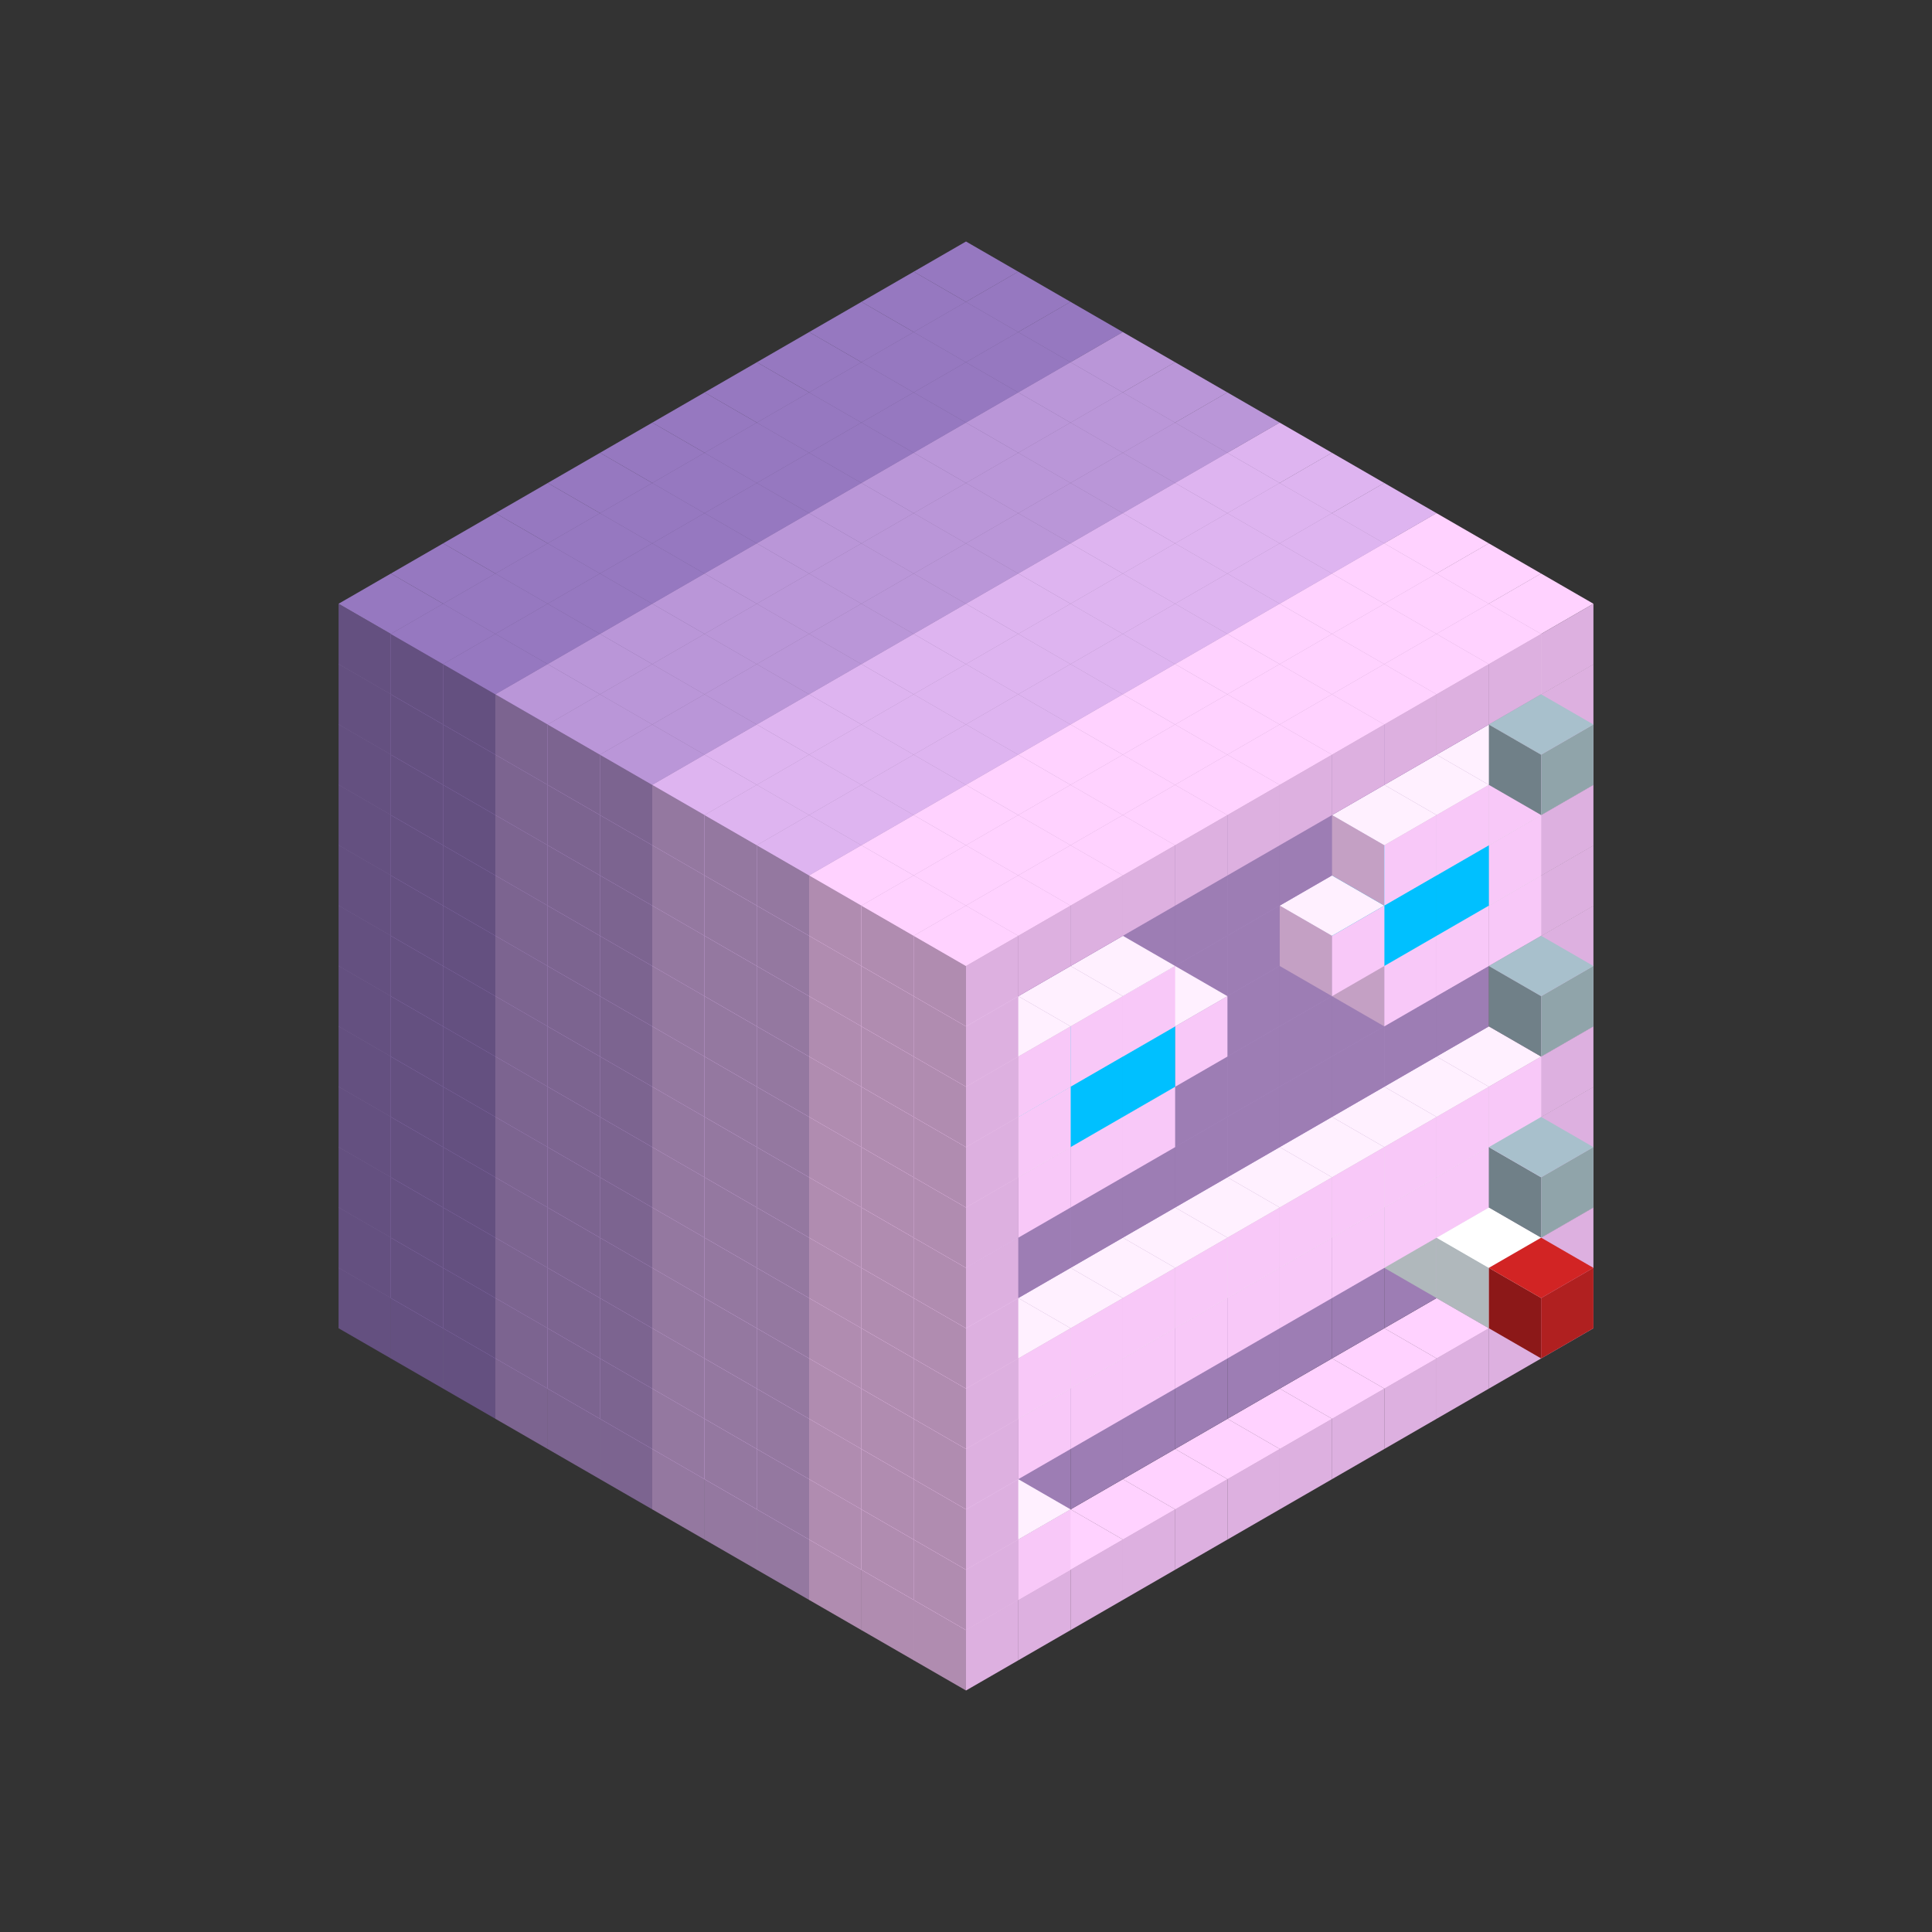 
<svg width='600' height='600' viewBox='4436371 5550000 3200000 3200000' xmlns='http://www.w3.org/2000/svg' xmlns:xlink='http://www.w3.org/1999/xlink'>
<rect x="4436371" y="5550000" width="3200000" height="3200000" fill="#333333" stroke="none"/>
<use xlink:href='#v-0x000000c7-6' transform='translate(983738,3600000)'/>
<use xlink:href='#v-0x000000c7-6' transform='translate(1070341,3650000)'/>
<use xlink:href='#v-0x000000c7-6' transform='translate(1156944,3700000)'/>
<use xlink:href='#v-0x000000c7-2' transform='translate(1243547,3750000)'/>
<use xlink:href='#v-0x000000c7-2' transform='translate(1330150,3800000)'/>
<use xlink:href='#v-0x000000c7-2' transform='translate(1416753,3850000)'/>
<use xlink:href='#v-0x000000c7-5' transform='translate(1503356,3900000)'/>
<use xlink:href='#v-0x000000c7-5' transform='translate(1589959,3950000)'/>
<use xlink:href='#v-0x000000c7-5' transform='translate(1676562,4000000)'/>
<use xlink:href='#v-0x000000c7-4' transform='translate(1763165,4050000)'/>
<use xlink:href='#v-0x000000c7-4' transform='translate(1849768,4100000)'/>
<use xlink:href='#v-0x000000c7-4' transform='translate(2889004,3600000)'/>
<use xlink:href='#v-0x000000c7-4' transform='translate(2802401,3650000)'/>
<use xlink:href='#v-0x000000c7-4' transform='translate(2715798,3700000)'/>
<use xlink:href='#v-0x000000c7-4' transform='translate(2629195,3750000)'/>
<use xlink:href='#v-0x000000c7-4' transform='translate(2542592,3800000)'/>
<use xlink:href='#v-0x000000c7-4' transform='translate(2455989,3850000)'/>
<use xlink:href='#v-0x000000c7-4' transform='translate(2369386,3900000)'/>
<use xlink:href='#v-0x000000c7-4' transform='translate(2282783,3950000)'/>
<use xlink:href='#v-0x000000c7-4' transform='translate(2196180,4000000)'/>
<use xlink:href='#v-0x000000c7-4' transform='translate(2109577,4050000)'/>
<use xlink:href='#v-0x000000c7-4' transform='translate(2022974,4100000)'/>
<use xlink:href='#v-0x000000c7-4' transform='translate(1936371,4150000)'/>
<use xlink:href='#v-0x000000c7-6' transform='translate(983738,3500000)'/>
<use xlink:href='#v-0x000000c7-6' transform='translate(1070341,3550000)'/>
<use xlink:href='#v-0x000000c7-6' transform='translate(1156944,3600000)'/>
<use xlink:href='#v-0x000000c7-2' transform='translate(1243547,3650000)'/>
<use xlink:href='#v-0x000000c7-2' transform='translate(1330150,3700000)'/>
<use xlink:href='#v-0x000000c7-2' transform='translate(1416753,3750000)'/>
<use xlink:href='#v-0x000000c7-5' transform='translate(1503356,3800000)'/>
<use xlink:href='#v-0x000000c7-5' transform='translate(1589959,3850000)'/>
<use xlink:href='#v-0x000000c7-5' transform='translate(1676562,3900000)'/>
<use xlink:href='#v-0x000000c7-4' transform='translate(1763165,3950000)'/>
<use xlink:href='#v-0x000000c7-2' transform='translate(2715798,3500000)'/>
<use xlink:href='#v-0x000000c7-2' transform='translate(2629195,3550000)'/>
<use xlink:href='#v-0x000000c7-2' transform='translate(2542592,3600000)'/>
<use xlink:href='#v-0x000000c7-2' transform='translate(2455989,3650000)'/>
<use xlink:href='#v-0x000000c7-2' transform='translate(2369386,3700000)'/>
<use xlink:href='#v-0x000000c7-2' transform='translate(2282783,3750000)'/>
<use xlink:href='#v-0x000000c7-2' transform='translate(2196180,3800000)'/>
<use xlink:href='#v-0x000000c7-2' transform='translate(2109577,3850000)'/>
<use xlink:href='#v-0x000000c7-2' transform='translate(2022974,3900000)'/>
<use xlink:href='#v-0x000000c7-2' transform='translate(1936371,3950000)'/>
<use xlink:href='#v-0x000000c7-4' transform='translate(1849768,4000000)'/>
<use xlink:href='#v-0x000000c7-4' transform='translate(2889004,3500000)'/>
<use xlink:href='#v-0x000000c7-1' transform='translate(2802401,3550000)'/>
<use xlink:href='#v-0x000000c7-1' transform='translate(2022974,4000000)'/>
<use xlink:href='#v-0x000000c7-4' transform='translate(1936371,4050000)'/>
<use xlink:href='#v-0x000000c7-6' transform='translate(983738,3400000)'/>
<use xlink:href='#v-0x000000c7-6' transform='translate(1070341,3450000)'/>
<use xlink:href='#v-0x000000c7-6' transform='translate(1156944,3500000)'/>
<use xlink:href='#v-0x000000c7-2' transform='translate(1243547,3550000)'/>
<use xlink:href='#v-0x000000c7-2' transform='translate(1330150,3600000)'/>
<use xlink:href='#v-0x000000c7-2' transform='translate(1416753,3650000)'/>
<use xlink:href='#v-0x000000c7-5' transform='translate(1503356,3700000)'/>
<use xlink:href='#v-0x000000c7-5' transform='translate(1589959,3750000)'/>
<use xlink:href='#v-0x000000c7-5' transform='translate(1676562,3800000)'/>
<use xlink:href='#v-0x000000c7-4' transform='translate(1763165,3850000)'/>
<use xlink:href='#v-0x000000c7-2' transform='translate(2715798,3400000)'/>
<use xlink:href='#v-0x000000c7-7' transform='translate(2629195,3450000)'/>
<use xlink:href='#v-0x000000c7-2' transform='translate(2542592,3500000)'/>
<use xlink:href='#v-0x000000c7-2' transform='translate(2455989,3550000)'/>
<use xlink:href='#v-0x000000c7-2' transform='translate(2369386,3600000)'/>
<use xlink:href='#v-0x000000c7-2' transform='translate(2282783,3650000)'/>
<use xlink:href='#v-0x000000c7-2' transform='translate(2196180,3700000)'/>
<use xlink:href='#v-0x000000c7-2' transform='translate(2109577,3750000)'/>
<use xlink:href='#v-0x000000c7-2' transform='translate(2022974,3800000)'/>
<use xlink:href='#v-0x000000c7-2' transform='translate(1936371,3850000)'/>
<use xlink:href='#v-0x000000c7-4' transform='translate(1849768,3900000)'/>
<use xlink:href='#v-0x000000c7-4' transform='translate(2889004,3400000)'/>
<use xlink:href='#v-0x000000c7-7' transform='translate(2715798,3500000)'/>
<use xlink:href='#v-0x000000c7-4' transform='translate(1936371,3950000)'/>
<use xlink:href='#v-0x000000c7-7' transform='translate(2802401,3550000)'/>
<use xlink:href='#v-0x000000c7-8' transform='translate(2889004,3600000)'/>
<use xlink:href='#v-0x000000c7-6' transform='translate(983738,3300000)'/>
<use xlink:href='#v-0x000000c7-6' transform='translate(1070341,3350000)'/>
<use xlink:href='#v-0x000000c7-6' transform='translate(1156944,3400000)'/>
<use xlink:href='#v-0x000000c7-2' transform='translate(1243547,3450000)'/>
<use xlink:href='#v-0x000000c7-2' transform='translate(1330150,3500000)'/>
<use xlink:href='#v-0x000000c7-2' transform='translate(1416753,3550000)'/>
<use xlink:href='#v-0x000000c7-5' transform='translate(1503356,3600000)'/>
<use xlink:href='#v-0x000000c7-5' transform='translate(1589959,3650000)'/>
<use xlink:href='#v-0x000000c7-5' transform='translate(1676562,3700000)'/>
<use xlink:href='#v-0x000000c7-4' transform='translate(1763165,3750000)'/>
<use xlink:href='#v-0x000000c7-2' transform='translate(2715798,3300000)'/>
<use xlink:href='#v-0x000000c7-2' transform='translate(2629195,3350000)'/>
<use xlink:href='#v-0x000000c7-2' transform='translate(2542592,3400000)'/>
<use xlink:href='#v-0x000000c7-2' transform='translate(2455989,3450000)'/>
<use xlink:href='#v-0x000000c7-2' transform='translate(2369386,3500000)'/>
<use xlink:href='#v-0x000000c7-2' transform='translate(2282783,3550000)'/>
<use xlink:href='#v-0x000000c7-2' transform='translate(2196180,3600000)'/>
<use xlink:href='#v-0x000000c7-2' transform='translate(2109577,3650000)'/>
<use xlink:href='#v-0x000000c7-2' transform='translate(2022974,3700000)'/>
<use xlink:href='#v-0x000000c7-2' transform='translate(1936371,3750000)'/>
<use xlink:href='#v-0x000000c7-4' transform='translate(1849768,3800000)'/>
<use xlink:href='#v-0x000000c7-4' transform='translate(2889004,3300000)'/>
<use xlink:href='#v-0x000000c7-1' transform='translate(2802401,3350000)'/>
<use xlink:href='#v-0x000000c7-1' transform='translate(2715798,3400000)'/>
<use xlink:href='#v-0x000000c7-1' transform='translate(2629195,3450000)'/>
<use xlink:href='#v-0x000000c7-1' transform='translate(2542592,3500000)'/>
<use xlink:href='#v-0x000000c7-1' transform='translate(2455989,3550000)'/>
<use xlink:href='#v-0x000000c7-1' transform='translate(2369386,3600000)'/>
<use xlink:href='#v-0x000000c7-1' transform='translate(2282783,3650000)'/>
<use xlink:href='#v-0x000000c7-1' transform='translate(2196180,3700000)'/>
<use xlink:href='#v-0x000000c7-1' transform='translate(2109577,3750000)'/>
<use xlink:href='#v-0x000000c7-1' transform='translate(2022974,3800000)'/>
<use xlink:href='#v-0x000000c7-4' transform='translate(1936371,3850000)'/>
<use xlink:href='#v-0x000000c7-6' transform='translate(983738,3200000)'/>
<use xlink:href='#v-0x000000c7-6' transform='translate(1070341,3250000)'/>
<use xlink:href='#v-0x000000c7-6' transform='translate(1156944,3300000)'/>
<use xlink:href='#v-0x000000c7-2' transform='translate(1243547,3350000)'/>
<use xlink:href='#v-0x000000c7-2' transform='translate(1330150,3400000)'/>
<use xlink:href='#v-0x000000c7-2' transform='translate(1416753,3450000)'/>
<use xlink:href='#v-0x000000c7-5' transform='translate(1503356,3500000)'/>
<use xlink:href='#v-0x000000c7-5' transform='translate(1589959,3550000)'/>
<use xlink:href='#v-0x000000c7-5' transform='translate(1676562,3600000)'/>
<use xlink:href='#v-0x000000c7-4' transform='translate(1763165,3650000)'/>
<use xlink:href='#v-0x000000c7-2' transform='translate(2715798,3200000)'/>
<use xlink:href='#v-0x000000c7-2' transform='translate(2629195,3250000)'/>
<use xlink:href='#v-0x000000c7-2' transform='translate(2542592,3300000)'/>
<use xlink:href='#v-0x000000c7-2' transform='translate(2455989,3350000)'/>
<use xlink:href='#v-0x000000c7-2' transform='translate(2369386,3400000)'/>
<use xlink:href='#v-0x000000c7-2' transform='translate(2282783,3450000)'/>
<use xlink:href='#v-0x000000c7-2' transform='translate(2196180,3500000)'/>
<use xlink:href='#v-0x000000c7-2' transform='translate(2109577,3550000)'/>
<use xlink:href='#v-0x000000c7-2' transform='translate(2022974,3600000)'/>
<use xlink:href='#v-0x000000c7-2' transform='translate(1936371,3650000)'/>
<use xlink:href='#v-0x000000c7-4' transform='translate(1849768,3700000)'/>
<use xlink:href='#v-0x000000c7-4' transform='translate(2889004,3200000)'/>
<use xlink:href='#v-0x000000c7-1' transform='translate(2802401,3250000)'/>
<use xlink:href='#v-0x000000c7-1' transform='translate(2715798,3300000)'/>
<use xlink:href='#v-0x000000c7-1' transform='translate(2629195,3350000)'/>
<use xlink:href='#v-0x000000c7-1' transform='translate(2542592,3400000)'/>
<use xlink:href='#v-0x000000c7-1' transform='translate(2455989,3450000)'/>
<use xlink:href='#v-0x000000c7-1' transform='translate(2369386,3500000)'/>
<use xlink:href='#v-0x000000c7-1' transform='translate(2282783,3550000)'/>
<use xlink:href='#v-0x000000c7-1' transform='translate(2196180,3600000)'/>
<use xlink:href='#v-0x000000c7-1' transform='translate(2109577,3650000)'/>
<use xlink:href='#v-0x000000c7-1' transform='translate(2022974,3700000)'/>
<use xlink:href='#v-0x000000c7-4' transform='translate(1936371,3750000)'/>
<use xlink:href='#v-0x000000c7-9' transform='translate(2889004,3400000)'/>
<use xlink:href='#v-0x000000c7-6' transform='translate(983738,3100000)'/>
<use xlink:href='#v-0x000000c7-6' transform='translate(1070341,3150000)'/>
<use xlink:href='#v-0x000000c7-6' transform='translate(1156944,3200000)'/>
<use xlink:href='#v-0x000000c7-2' transform='translate(1243547,3250000)'/>
<use xlink:href='#v-0x000000c7-2' transform='translate(1330150,3300000)'/>
<use xlink:href='#v-0x000000c7-2' transform='translate(1416753,3350000)'/>
<use xlink:href='#v-0x000000c7-5' transform='translate(1503356,3400000)'/>
<use xlink:href='#v-0x000000c7-5' transform='translate(1589959,3450000)'/>
<use xlink:href='#v-0x000000c7-5' transform='translate(1676562,3500000)'/>
<use xlink:href='#v-0x000000c7-4' transform='translate(1763165,3550000)'/>
<use xlink:href='#v-0x000000c7-2' transform='translate(2715798,3100000)'/>
<use xlink:href='#v-0x000000c7-2' transform='translate(2629195,3150000)'/>
<use xlink:href='#v-0x000000c7-2' transform='translate(2542592,3200000)'/>
<use xlink:href='#v-0x000000c7-2' transform='translate(2455989,3250000)'/>
<use xlink:href='#v-0x000000c7-2' transform='translate(2369386,3300000)'/>
<use xlink:href='#v-0x000000c7-2' transform='translate(2282783,3350000)'/>
<use xlink:href='#v-0x000000c7-2' transform='translate(2196180,3400000)'/>
<use xlink:href='#v-0x000000c7-2' transform='translate(2109577,3450000)'/>
<use xlink:href='#v-0x000000c7-2' transform='translate(2022974,3500000)'/>
<use xlink:href='#v-0x000000c7-2' transform='translate(1936371,3550000)'/>
<use xlink:href='#v-0x000000c7-4' transform='translate(1849768,3600000)'/>
<use xlink:href='#v-0x000000c7-4' transform='translate(2889004,3100000)'/>
<use xlink:href='#v-0x000000c7-4' transform='translate(1936371,3650000)'/>
<use xlink:href='#v-0x000000c7-6' transform='translate(983738,3000000)'/>
<use xlink:href='#v-0x000000c7-6' transform='translate(1070341,3050000)'/>
<use xlink:href='#v-0x000000c7-6' transform='translate(1156944,3100000)'/>
<use xlink:href='#v-0x000000c7-2' transform='translate(1243547,3150000)'/>
<use xlink:href='#v-0x000000c7-2' transform='translate(1330150,3200000)'/>
<use xlink:href='#v-0x000000c7-2' transform='translate(1416753,3250000)'/>
<use xlink:href='#v-0x000000c7-5' transform='translate(1503356,3300000)'/>
<use xlink:href='#v-0x000000c7-5' transform='translate(1589959,3350000)'/>
<use xlink:href='#v-0x000000c7-5' transform='translate(1676562,3400000)'/>
<use xlink:href='#v-0x000000c7-4' transform='translate(1763165,3450000)'/>
<use xlink:href='#v-0x000000c7-2' transform='translate(2715798,3000000)'/>
<use xlink:href='#v-0x000000c7-2' transform='translate(2629195,3050000)'/>
<use xlink:href='#v-0x000000c7-2' transform='translate(2542592,3100000)'/>
<use xlink:href='#v-0x000000c7-2' transform='translate(2455989,3150000)'/>
<use xlink:href='#v-0x000000c7-2' transform='translate(2369386,3200000)'/>
<use xlink:href='#v-0x000000c7-2' transform='translate(2282783,3250000)'/>
<use xlink:href='#v-0x000000c7-2' transform='translate(2196180,3300000)'/>
<use xlink:href='#v-0x000000c7-2' transform='translate(2109577,3350000)'/>
<use xlink:href='#v-0x000000c7-2' transform='translate(2022974,3400000)'/>
<use xlink:href='#v-0x000000c7-2' transform='translate(1936371,3450000)'/>
<use xlink:href='#v-0x000000c7-4' transform='translate(1849768,3500000)'/>
<use xlink:href='#v-0x000000c7-4' transform='translate(2889004,3000000)'/>
<use xlink:href='#v-0x000000c7-4' transform='translate(1936371,3550000)'/>
<use xlink:href='#v-0x000000c7-6' transform='translate(983738,2900000)'/>
<use xlink:href='#v-0x000000c7-6' transform='translate(1070341,2950000)'/>
<use xlink:href='#v-0x000000c7-6' transform='translate(1156944,3000000)'/>
<use xlink:href='#v-0x000000c7-2' transform='translate(1243547,3050000)'/>
<use xlink:href='#v-0x000000c7-2' transform='translate(1330150,3100000)'/>
<use xlink:href='#v-0x000000c7-2' transform='translate(1416753,3150000)'/>
<use xlink:href='#v-0x000000c7-5' transform='translate(1503356,3200000)'/>
<use xlink:href='#v-0x000000c7-5' transform='translate(1589959,3250000)'/>
<use xlink:href='#v-0x000000c7-5' transform='translate(1676562,3300000)'/>
<use xlink:href='#v-0x000000c7-4' transform='translate(1763165,3350000)'/>
<use xlink:href='#v-0x000000c7-2' transform='translate(2715798,2900000)'/>
<use xlink:href='#v-0x000000c7-2' transform='translate(2629195,2950000)'/>
<use xlink:href='#v-0x000000c7-2' transform='translate(2542592,3000000)'/>
<use xlink:href='#v-0x000000c7-2' transform='translate(2455989,3050000)'/>
<use xlink:href='#v-0x000000c7-2' transform='translate(2369386,3100000)'/>
<use xlink:href='#v-0x000000c7-2' transform='translate(2282783,3150000)'/>
<use xlink:href='#v-0x000000c7-2' transform='translate(2196180,3200000)'/>
<use xlink:href='#v-0x000000c7-2' transform='translate(2109577,3250000)'/>
<use xlink:href='#v-0x000000c7-2' transform='translate(2022974,3300000)'/>
<use xlink:href='#v-0x000000c7-2' transform='translate(1936371,3350000)'/>
<use xlink:href='#v-0x000000c7-4' transform='translate(1849768,3400000)'/>
<use xlink:href='#v-0x000000c7-4' transform='translate(2889004,2900000)'/>
<use xlink:href='#v-0x000000c7-1' transform='translate(2802401,2950000)'/>
<use xlink:href='#v-0x000000c7-1' transform='translate(2715798,3000000)'/>
<use xlink:href='#v-0x000000c7-1' transform='translate(2629195,3050000)'/>
<use xlink:href='#v-0x000000c7-1' transform='translate(2196180,3300000)'/>
<use xlink:href='#v-0x000000c7-1' transform='translate(2109577,3350000)'/>
<use xlink:href='#v-0x000000c7-1' transform='translate(2022974,3400000)'/>
<use xlink:href='#v-0x000000c7-4' transform='translate(1936371,3450000)'/>
<use xlink:href='#v-0x000000c7-9' transform='translate(2889004,3100000)'/>
<use xlink:href='#v-0x000000c7-6' transform='translate(983738,2800000)'/>
<use xlink:href='#v-0x000000c7-6' transform='translate(1070341,2850000)'/>
<use xlink:href='#v-0x000000c7-6' transform='translate(1156944,2900000)'/>
<use xlink:href='#v-0x000000c7-2' transform='translate(1243547,2950000)'/>
<use xlink:href='#v-0x000000c7-2' transform='translate(1330150,3000000)'/>
<use xlink:href='#v-0x000000c7-2' transform='translate(1416753,3050000)'/>
<use xlink:href='#v-0x000000c7-5' transform='translate(1503356,3100000)'/>
<use xlink:href='#v-0x000000c7-5' transform='translate(1589959,3150000)'/>
<use xlink:href='#v-0x000000c7-5' transform='translate(1676562,3200000)'/>
<use xlink:href='#v-0x000000c7-4' transform='translate(1763165,3250000)'/>
<use xlink:href='#v-0x000000c7-2' transform='translate(2715798,2800000)'/>
<use xlink:href='#v-0x000000c7-2' transform='translate(2629195,2850000)'/>
<use xlink:href='#v-0x000000c7-2' transform='translate(2542592,2900000)'/>
<use xlink:href='#v-0x000000c7-2' transform='translate(2455989,2950000)'/>
<use xlink:href='#v-0x000000c7-2' transform='translate(2369386,3000000)'/>
<use xlink:href='#v-0x000000c7-2' transform='translate(2282783,3050000)'/>
<use xlink:href='#v-0x000000c7-2' transform='translate(2196180,3100000)'/>
<use xlink:href='#v-0x000000c7-2' transform='translate(2109577,3150000)'/>
<use xlink:href='#v-0x000000c7-2' transform='translate(2022974,3200000)'/>
<use xlink:href='#v-0x000000c7-2' transform='translate(1936371,3250000)'/>
<use xlink:href='#v-0x000000c7-4' transform='translate(1849768,3300000)'/>
<use xlink:href='#v-0x000000c7-4' transform='translate(2889004,2800000)'/>
<use xlink:href='#v-0x000000c7-1' transform='translate(2802401,2850000)'/>
<use xlink:href='#v-0x000000c7-3' transform='translate(2715798,2900000)'/>
<use xlink:href='#v-0x000000c7-3' transform='translate(2629195,2950000)'/>
<use xlink:href='#v-0x000000c7-1' transform='translate(2542592,3000000)'/>
<use xlink:href='#v-0x000000c7-1' transform='translate(2282783,3150000)'/>
<use xlink:href='#v-0x000000c7-3' transform='translate(2196180,3200000)'/>
<use xlink:href='#v-0x000000c7-3' transform='translate(2109577,3250000)'/>
<use xlink:href='#v-0x000000c7-1' transform='translate(2022974,3300000)'/>
<use xlink:href='#v-0x000000c7-4' transform='translate(1936371,3350000)'/>
<use xlink:href='#v-0x000000c7-6' transform='translate(983738,2700000)'/>
<use xlink:href='#v-0x000000c7-6' transform='translate(1070341,2750000)'/>
<use xlink:href='#v-0x000000c7-6' transform='translate(1156944,2800000)'/>
<use xlink:href='#v-0x000000c7-2' transform='translate(1243547,2850000)'/>
<use xlink:href='#v-0x000000c7-2' transform='translate(1330150,2900000)'/>
<use xlink:href='#v-0x000000c7-2' transform='translate(1416753,2950000)'/>
<use xlink:href='#v-0x000000c7-5' transform='translate(1503356,3000000)'/>
<use xlink:href='#v-0x000000c7-5' transform='translate(1589959,3050000)'/>
<use xlink:href='#v-0x000000c7-5' transform='translate(1676562,3100000)'/>
<use xlink:href='#v-0x000000c7-4' transform='translate(1763165,3150000)'/>
<use xlink:href='#v-0x000000c7-2' transform='translate(2715798,2700000)'/>
<use xlink:href='#v-0x000000c7-2' transform='translate(2629195,2750000)'/>
<use xlink:href='#v-0x000000c7-2' transform='translate(2542592,2800000)'/>
<use xlink:href='#v-0x000000c7-2' transform='translate(2455989,2850000)'/>
<use xlink:href='#v-0x000000c7-2' transform='translate(2369386,2900000)'/>
<use xlink:href='#v-0x000000c7-2' transform='translate(2282783,2950000)'/>
<use xlink:href='#v-0x000000c7-2' transform='translate(2196180,3000000)'/>
<use xlink:href='#v-0x000000c7-2' transform='translate(2109577,3050000)'/>
<use xlink:href='#v-0x000000c7-2' transform='translate(2022974,3100000)'/>
<use xlink:href='#v-0x000000c7-2' transform='translate(1936371,3150000)'/>
<use xlink:href='#v-0x000000c7-4' transform='translate(1849768,3200000)'/>
<use xlink:href='#v-0x000000c7-4' transform='translate(2889004,2700000)'/>
<use xlink:href='#v-0x000000c7-1' transform='translate(2802401,2750000)'/>
<use xlink:href='#v-0x000000c7-1' transform='translate(2715798,2800000)'/>
<use xlink:href='#v-0x000000c7-1' transform='translate(2629195,2850000)'/>
<use xlink:href='#v-0x000000c7-1' transform='translate(2196180,3100000)'/>
<use xlink:href='#v-0x000000c7-1' transform='translate(2109577,3150000)'/>
<use xlink:href='#v-0x000000c7-1' transform='translate(2022974,3200000)'/>
<use xlink:href='#v-0x000000c7-4' transform='translate(1936371,3250000)'/>
<use xlink:href='#v-0x000000c7-6' transform='translate(983738,2600000)'/>
<use xlink:href='#v-0x000000c7-6' transform='translate(1070341,2650000)'/>
<use xlink:href='#v-0x000000c7-6' transform='translate(1156944,2700000)'/>
<use xlink:href='#v-0x000000c7-2' transform='translate(1243547,2750000)'/>
<use xlink:href='#v-0x000000c7-2' transform='translate(1330150,2800000)'/>
<use xlink:href='#v-0x000000c7-2' transform='translate(1416753,2850000)'/>
<use xlink:href='#v-0x000000c7-5' transform='translate(1503356,2900000)'/>
<use xlink:href='#v-0x000000c7-5' transform='translate(1589959,2950000)'/>
<use xlink:href='#v-0x000000c7-5' transform='translate(1676562,3000000)'/>
<use xlink:href='#v-0x000000c7-4' transform='translate(1763165,3050000)'/>
<use xlink:href='#v-0x000000c7-2' transform='translate(2715798,2600000)'/>
<use xlink:href='#v-0x000000c7-2' transform='translate(2629195,2650000)'/>
<use xlink:href='#v-0x000000c7-2' transform='translate(2542592,2700000)'/>
<use xlink:href='#v-0x000000c7-2' transform='translate(2455989,2750000)'/>
<use xlink:href='#v-0x000000c7-2' transform='translate(2369386,2800000)'/>
<use xlink:href='#v-0x000000c7-2' transform='translate(2282783,2850000)'/>
<use xlink:href='#v-0x000000c7-2' transform='translate(2196180,2900000)'/>
<use xlink:href='#v-0x000000c7-2' transform='translate(2109577,2950000)'/>
<use xlink:href='#v-0x000000c7-2' transform='translate(2022974,3000000)'/>
<use xlink:href='#v-0x000000c7-2' transform='translate(1936371,3050000)'/>
<use xlink:href='#v-0x000000c7-4' transform='translate(1849768,3100000)'/>
<use xlink:href='#v-0x000000c7-4' transform='translate(2889004,2600000)'/>
<use xlink:href='#v-0x000000c7-4' transform='translate(1936371,3150000)'/>
<use xlink:href='#v-0x000000c7-6' transform='translate(1936371,1950000)'/>
<use xlink:href='#v-0x000000c7-6' transform='translate(1849768,2000000)'/>
<use xlink:href='#v-0x000000c7-6' transform='translate(1763165,2050000)'/>
<use xlink:href='#v-0x000000c7-6' transform='translate(1676562,2100000)'/>
<use xlink:href='#v-0x000000c7-6' transform='translate(1589959,2150000)'/>
<use xlink:href='#v-0x000000c7-6' transform='translate(1503356,2200000)'/>
<use xlink:href='#v-0x000000c7-6' transform='translate(1416753,2250000)'/>
<use xlink:href='#v-0x000000c7-6' transform='translate(1330150,2300000)'/>
<use xlink:href='#v-0x000000c7-6' transform='translate(1243547,2350000)'/>
<use xlink:href='#v-0x000000c7-6' transform='translate(1156944,2400000)'/>
<use xlink:href='#v-0x000000c7-6' transform='translate(1070341,2450000)'/>
<use xlink:href='#v-0x000000c7-6' transform='translate(983738,2500000)'/>
<use xlink:href='#v-0x000000c7-6' transform='translate(2022974,2000000)'/>
<use xlink:href='#v-0x000000c7-6' transform='translate(1936371,2050000)'/>
<use xlink:href='#v-0x000000c7-6' transform='translate(1849768,2100000)'/>
<use xlink:href='#v-0x000000c7-6' transform='translate(1763165,2150000)'/>
<use xlink:href='#v-0x000000c7-6' transform='translate(1676562,2200000)'/>
<use xlink:href='#v-0x000000c7-6' transform='translate(1589959,2250000)'/>
<use xlink:href='#v-0x000000c7-6' transform='translate(1503356,2300000)'/>
<use xlink:href='#v-0x000000c7-6' transform='translate(1416753,2350000)'/>
<use xlink:href='#v-0x000000c7-6' transform='translate(1330150,2400000)'/>
<use xlink:href='#v-0x000000c7-6' transform='translate(1243547,2450000)'/>
<use xlink:href='#v-0x000000c7-6' transform='translate(1156944,2500000)'/>
<use xlink:href='#v-0x000000c7-6' transform='translate(1070341,2550000)'/>
<use xlink:href='#v-0x000000c7-6' transform='translate(2109577,2050000)'/>
<use xlink:href='#v-0x000000c7-6' transform='translate(2022974,2100000)'/>
<use xlink:href='#v-0x000000c7-6' transform='translate(1936371,2150000)'/>
<use xlink:href='#v-0x000000c7-6' transform='translate(1849768,2200000)'/>
<use xlink:href='#v-0x000000c7-6' transform='translate(1763165,2250000)'/>
<use xlink:href='#v-0x000000c7-6' transform='translate(1676562,2300000)'/>
<use xlink:href='#v-0x000000c7-6' transform='translate(1589959,2350000)'/>
<use xlink:href='#v-0x000000c7-6' transform='translate(1503356,2400000)'/>
<use xlink:href='#v-0x000000c7-6' transform='translate(1416753,2450000)'/>
<use xlink:href='#v-0x000000c7-6' transform='translate(1330150,2500000)'/>
<use xlink:href='#v-0x000000c7-6' transform='translate(1243547,2550000)'/>
<use xlink:href='#v-0x000000c7-6' transform='translate(1156944,2600000)'/>
<use xlink:href='#v-0x000000c7-2' transform='translate(2196180,2100000)'/>
<use xlink:href='#v-0x000000c7-2' transform='translate(2109577,2150000)'/>
<use xlink:href='#v-0x000000c7-2' transform='translate(2022974,2200000)'/>
<use xlink:href='#v-0x000000c7-2' transform='translate(1936371,2250000)'/>
<use xlink:href='#v-0x000000c7-2' transform='translate(1849768,2300000)'/>
<use xlink:href='#v-0x000000c7-2' transform='translate(1763165,2350000)'/>
<use xlink:href='#v-0x000000c7-2' transform='translate(1676562,2400000)'/>
<use xlink:href='#v-0x000000c7-2' transform='translate(1589959,2450000)'/>
<use xlink:href='#v-0x000000c7-2' transform='translate(1503356,2500000)'/>
<use xlink:href='#v-0x000000c7-2' transform='translate(1416753,2550000)'/>
<use xlink:href='#v-0x000000c7-2' transform='translate(1330150,2600000)'/>
<use xlink:href='#v-0x000000c7-2' transform='translate(1243547,2650000)'/>
<use xlink:href='#v-0x000000c7-2' transform='translate(2282783,2150000)'/>
<use xlink:href='#v-0x000000c7-2' transform='translate(2196180,2200000)'/>
<use xlink:href='#v-0x000000c7-2' transform='translate(2109577,2250000)'/>
<use xlink:href='#v-0x000000c7-2' transform='translate(2022974,2300000)'/>
<use xlink:href='#v-0x000000c7-2' transform='translate(1936371,2350000)'/>
<use xlink:href='#v-0x000000c7-2' transform='translate(1849768,2400000)'/>
<use xlink:href='#v-0x000000c7-2' transform='translate(1763165,2450000)'/>
<use xlink:href='#v-0x000000c7-2' transform='translate(1676562,2500000)'/>
<use xlink:href='#v-0x000000c7-2' transform='translate(1589959,2550000)'/>
<use xlink:href='#v-0x000000c7-2' transform='translate(1503356,2600000)'/>
<use xlink:href='#v-0x000000c7-2' transform='translate(1416753,2650000)'/>
<use xlink:href='#v-0x000000c7-2' transform='translate(1330150,2700000)'/>
<use xlink:href='#v-0x000000c7-2' transform='translate(2369386,2200000)'/>
<use xlink:href='#v-0x000000c7-2' transform='translate(2282783,2250000)'/>
<use xlink:href='#v-0x000000c7-2' transform='translate(2196180,2300000)'/>
<use xlink:href='#v-0x000000c7-2' transform='translate(2109577,2350000)'/>
<use xlink:href='#v-0x000000c7-2' transform='translate(2022974,2400000)'/>
<use xlink:href='#v-0x000000c7-2' transform='translate(1936371,2450000)'/>
<use xlink:href='#v-0x000000c7-2' transform='translate(1849768,2500000)'/>
<use xlink:href='#v-0x000000c7-2' transform='translate(1763165,2550000)'/>
<use xlink:href='#v-0x000000c7-2' transform='translate(1676562,2600000)'/>
<use xlink:href='#v-0x000000c7-2' transform='translate(1589959,2650000)'/>
<use xlink:href='#v-0x000000c7-2' transform='translate(1503356,2700000)'/>
<use xlink:href='#v-0x000000c7-2' transform='translate(1416753,2750000)'/>
<use xlink:href='#v-0x000000c7-5' transform='translate(2455989,2250000)'/>
<use xlink:href='#v-0x000000c7-5' transform='translate(2369386,2300000)'/>
<use xlink:href='#v-0x000000c7-5' transform='translate(2282783,2350000)'/>
<use xlink:href='#v-0x000000c7-5' transform='translate(2196180,2400000)'/>
<use xlink:href='#v-0x000000c7-5' transform='translate(2109577,2450000)'/>
<use xlink:href='#v-0x000000c7-5' transform='translate(2022974,2500000)'/>
<use xlink:href='#v-0x000000c7-5' transform='translate(1936371,2550000)'/>
<use xlink:href='#v-0x000000c7-5' transform='translate(1849768,2600000)'/>
<use xlink:href='#v-0x000000c7-5' transform='translate(1763165,2650000)'/>
<use xlink:href='#v-0x000000c7-5' transform='translate(1676562,2700000)'/>
<use xlink:href='#v-0x000000c7-5' transform='translate(1589959,2750000)'/>
<use xlink:href='#v-0x000000c7-5' transform='translate(1503356,2800000)'/>
<use xlink:href='#v-0x000000c7-5' transform='translate(2542592,2300000)'/>
<use xlink:href='#v-0x000000c7-5' transform='translate(2455989,2350000)'/>
<use xlink:href='#v-0x000000c7-5' transform='translate(2369386,2400000)'/>
<use xlink:href='#v-0x000000c7-5' transform='translate(2282783,2450000)'/>
<use xlink:href='#v-0x000000c7-5' transform='translate(2196180,2500000)'/>
<use xlink:href='#v-0x000000c7-5' transform='translate(2109577,2550000)'/>
<use xlink:href='#v-0x000000c7-5' transform='translate(2022974,2600000)'/>
<use xlink:href='#v-0x000000c7-5' transform='translate(1936371,2650000)'/>
<use xlink:href='#v-0x000000c7-5' transform='translate(1849768,2700000)'/>
<use xlink:href='#v-0x000000c7-5' transform='translate(1763165,2750000)'/>
<use xlink:href='#v-0x000000c7-5' transform='translate(1676562,2800000)'/>
<use xlink:href='#v-0x000000c7-5' transform='translate(1589959,2850000)'/>
<use xlink:href='#v-0x000000c7-5' transform='translate(2629195,2350000)'/>
<use xlink:href='#v-0x000000c7-5' transform='translate(2542592,2400000)'/>
<use xlink:href='#v-0x000000c7-5' transform='translate(2455989,2450000)'/>
<use xlink:href='#v-0x000000c7-5' transform='translate(2369386,2500000)'/>
<use xlink:href='#v-0x000000c7-5' transform='translate(2282783,2550000)'/>
<use xlink:href='#v-0x000000c7-5' transform='translate(2196180,2600000)'/>
<use xlink:href='#v-0x000000c7-5' transform='translate(2109577,2650000)'/>
<use xlink:href='#v-0x000000c7-5' transform='translate(2022974,2700000)'/>
<use xlink:href='#v-0x000000c7-5' transform='translate(1936371,2750000)'/>
<use xlink:href='#v-0x000000c7-5' transform='translate(1849768,2800000)'/>
<use xlink:href='#v-0x000000c7-5' transform='translate(1763165,2850000)'/>
<use xlink:href='#v-0x000000c7-5' transform='translate(1676562,2900000)'/>
<use xlink:href='#v-0x000000c7-4' transform='translate(2715798,2400000)'/>
<use xlink:href='#v-0x000000c7-4' transform='translate(2629195,2450000)'/>
<use xlink:href='#v-0x000000c7-4' transform='translate(2542592,2500000)'/>
<use xlink:href='#v-0x000000c7-4' transform='translate(2455989,2550000)'/>
<use xlink:href='#v-0x000000c7-4' transform='translate(2369386,2600000)'/>
<use xlink:href='#v-0x000000c7-4' transform='translate(2282783,2650000)'/>
<use xlink:href='#v-0x000000c7-4' transform='translate(2196180,2700000)'/>
<use xlink:href='#v-0x000000c7-4' transform='translate(2109577,2750000)'/>
<use xlink:href='#v-0x000000c7-4' transform='translate(2022974,2800000)'/>
<use xlink:href='#v-0x000000c7-4' transform='translate(1936371,2850000)'/>
<use xlink:href='#v-0x000000c7-4' transform='translate(1849768,2900000)'/>
<use xlink:href='#v-0x000000c7-4' transform='translate(1763165,2950000)'/>
<use xlink:href='#v-0x000000c7-4' transform='translate(2802401,2450000)'/>
<use xlink:href='#v-0x000000c7-4' transform='translate(2715798,2500000)'/>
<use xlink:href='#v-0x000000c7-4' transform='translate(2629195,2550000)'/>
<use xlink:href='#v-0x000000c7-4' transform='translate(2542592,2600000)'/>
<use xlink:href='#v-0x000000c7-4' transform='translate(2455989,2650000)'/>
<use xlink:href='#v-0x000000c7-4' transform='translate(2369386,2700000)'/>
<use xlink:href='#v-0x000000c7-4' transform='translate(2282783,2750000)'/>
<use xlink:href='#v-0x000000c7-4' transform='translate(2196180,2800000)'/>
<use xlink:href='#v-0x000000c7-4' transform='translate(2109577,2850000)'/>
<use xlink:href='#v-0x000000c7-4' transform='translate(2022974,2900000)'/>
<use xlink:href='#v-0x000000c7-4' transform='translate(1936371,2950000)'/>
<use xlink:href='#v-0x000000c7-4' transform='translate(1849768,3000000)'/>
<use xlink:href='#v-0x000000c7-4' transform='translate(2889004,2500000)'/>
<use xlink:href='#v-0x000000c7-4' transform='translate(2802401,2550000)'/>
<use xlink:href='#v-0x000000c7-4' transform='translate(2715798,2600000)'/>
<use xlink:href='#v-0x000000c7-4' transform='translate(2629195,2650000)'/>
<use xlink:href='#v-0x000000c7-4' transform='translate(2542592,2700000)'/>
<use xlink:href='#v-0x000000c7-4' transform='translate(2455989,2750000)'/>
<use xlink:href='#v-0x000000c7-4' transform='translate(2369386,2800000)'/>
<use xlink:href='#v-0x000000c7-4' transform='translate(2282783,2850000)'/>
<use xlink:href='#v-0x000000c7-4' transform='translate(2196180,2900000)'/>
<use xlink:href='#v-0x000000c7-4' transform='translate(2109577,2950000)'/>
<use xlink:href='#v-0x000000c7-4' transform='translate(2022974,3000000)'/>
<use xlink:href='#v-0x000000c7-4' transform='translate(1936371,3050000)'/>
<use xlink:href='#v-0x000000c7-9' transform='translate(2889004,2700000)'/>
<defs>
<g id='v-0x000000c7-1'>
<polygon points='4100000,4100000 4100000,4200000 4013397,4150000 4013397,4050000' fill='#c4a0c4'/>
<polygon points='4100000,4100000 4100000,4200000 4186602,4150000 4186602,4050000' fill='#f8c8f8'/>
<polygon points='4100000,4100000 4013397,4050000 4100000,4000000 4186602,4050000' fill='#fff0ff'/>
</g>
<g id='v-0x000000c7-2'>
<polygon points='4100000,4100000 4100000,4200000 4013397,4150000 4013397,4050000' fill='#7c6490'/>
<polygon points='4100000,4100000 4100000,4200000 4186602,4150000 4186602,4050000' fill='#9d7db4'/>
<polygon points='4100000,4100000 4013397,4050000 4100000,4000000 4186602,4050000' fill='#ba96d8'/>
</g>
<g id='v-0x000000c7-3'>
<polygon points='4100000,4100000 4100000,4200000 4013397,4150000 4013397,4050000' fill='#0098cc'/>
<polygon points='4100000,4100000 4100000,4200000 4186602,4150000 4186602,4050000' fill='#00c0ff'/>
<polygon points='4100000,4100000 4013397,4050000 4100000,4000000 4186602,4050000' fill='#00e4ff'/>
</g>
<g id='v-0x000000c7-4'>
<polygon points='4100000,4100000 4100000,4200000 4013397,4150000 4013397,4050000' fill='#b08cb0'/>
<polygon points='4100000,4100000 4100000,4200000 4186602,4150000 4186602,4050000' fill='#ddb0e0'/>
<polygon points='4100000,4100000 4013397,4050000 4100000,4000000 4186602,4050000' fill='#ffd2ff'/>
</g>
<g id='v-0x000000c7-5'>
<polygon points='4100000,4100000 4100000,4200000 4013397,4150000 4013397,4050000' fill='#9478a0'/>
<polygon points='4100000,4100000 4100000,4200000 4186602,4150000 4186602,4050000' fill='#bb99cc'/>
<polygon points='4100000,4100000 4013397,4050000 4100000,4000000 4186602,4050000' fill='#deb4f0'/>
</g>
<g id='v-0x000000c7-6'>
<polygon points='4100000,4100000 4100000,4200000 4013397,4150000 4013397,4050000' fill='#645080'/>
<polygon points='4100000,4100000 4100000,4200000 4186602,4150000 4186602,4050000' fill='#8066a0'/>
<polygon points='4100000,4100000 4013397,4050000 4100000,4000000 4186602,4050000' fill='#9678c0'/>
</g>
<g id='v-0x000000c7-7'>
<polygon points='4100000,4100000 4100000,4200000 4013397,4150000 4013397,4050000' fill='#b0b8bc'/>
<polygon points='4100000,4100000 4100000,4200000 4186602,4150000 4186602,4050000' fill='#e0e8ee'/>
<polygon points='4100000,4100000 4013397,4050000 4100000,4000000 4186602,4050000' fill='#ffffff'/>
</g>
<g id='v-0x000000c7-8'>
<polygon points='4100000,4100000 4100000,4200000 4013397,4150000 4013397,4050000' fill='#8c1818'/>
<polygon points='4100000,4100000 4100000,4200000 4186602,4150000 4186602,4050000' fill='#b02020'/>
<polygon points='4100000,4100000 4013397,4050000 4100000,4000000 4186602,4050000' fill='#d22424'/>
</g>
<g id='v-0x000000c7-9'>
<polygon points='4100000,4100000 4100000,4200000 4013397,4150000 4013397,4050000' fill='#708088'/>
<polygon points='4100000,4100000 4100000,4200000 4186602,4150000 4186602,4050000' fill='#90a4aa'/>
<polygon points='4100000,4100000 4013397,4050000 4100000,4000000 4186602,4050000' fill='#a8c0cc'/>
</g>
</defs>
</svg>
